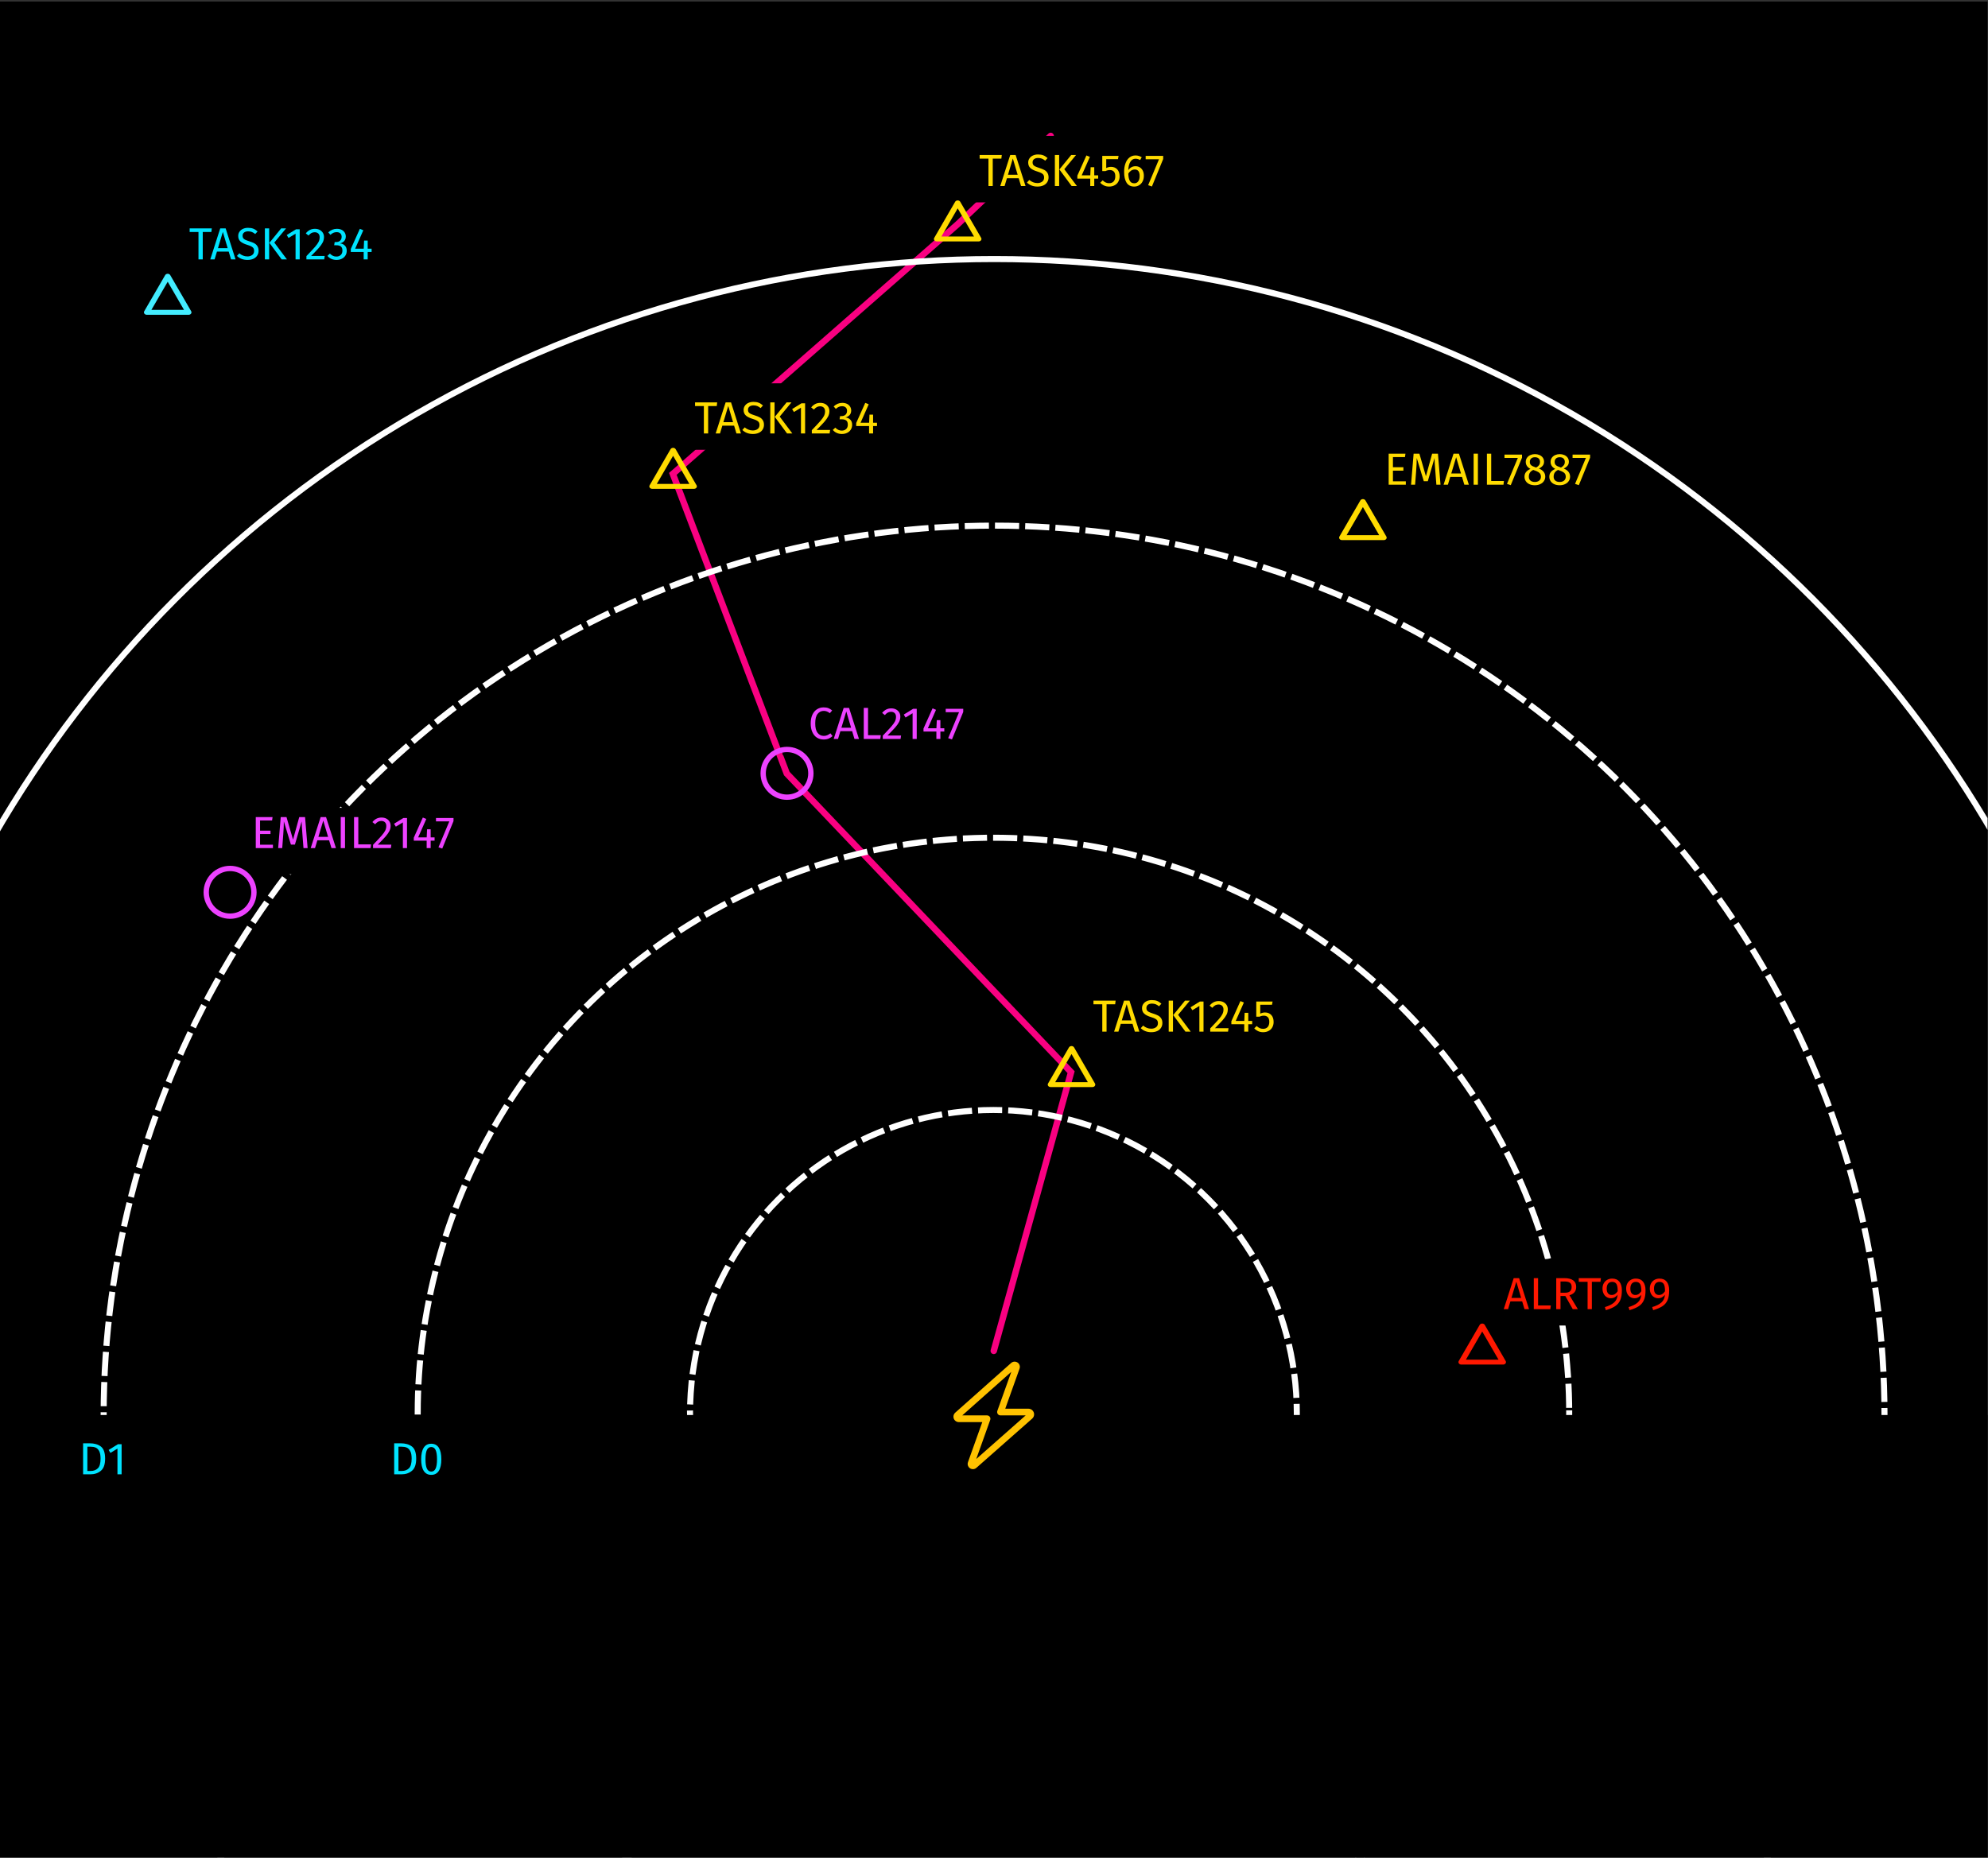 <?xml version="1.0" encoding="UTF-8" standalone="no"?>
<!DOCTYPE svg PUBLIC "-//W3C//DTD SVG 1.1//EN" "http://www.w3.org/Graphics/SVG/1.1/DTD/svg11.dtd">
<svg xmlns:serif="http://www.serif.com/" width="100%" height="100%" viewBox="0 0 1287 1203" version="1.1"
     xmlns="http://www.w3.org/2000/svg" xml:space="preserve"
     style="fill-rule:evenodd;clip-rule:evenodd;stroke-linecap:round;stroke-miterlimit:2;">
    <rect x="0" y="0" width="1287" height="1203" fill="#333333" stroke="none"/>
    <rect id="Artboard1" x="0" y="-0" width="1286.7" height="1202.63" style="fill:none;"/>
    <clipPath id="_clip1">
        <rect id="Artboard11" serif:id="Artboard1" x="0" y="-0" width="1286.7" height="1202.63"/>
    </clipPath>
    <g clip-path="url(#_clip1)">
        <g transform="matrix(0.868,0,0,0.783,0,1)">
            <rect x="0" y="0" width="1482.58" height="1536.77"/>
        </g>
        <g transform="matrix(1,0,0,1,0,72)">
            <path d="M643.35,802.72L693.407,622.248L509.35,428.884L435.589,234.832L619.991,73.179L680.193,16.004"
                  style="fill:none;stroke:rgb(249,0,129);stroke-width:4.17px;"/>
        </g>
        <g transform="matrix(0.819,0,0,0.819,116.729,94.356)">
            <circle cx="643.35" cy="1003.15" r="913.546"
                    style="fill:none;stroke:white;stroke-width:4.78px;stroke-miterlimit:1;"/>
        </g>
        <g transform="matrix(0.631,0,0,0.631,237.593,283.815)">
            <circle cx="643.35" cy="1003.15" r="913.546"
                    style="fill:none;stroke:white;stroke-width:6.2px;stroke-linecap:square;stroke-linejoin:round;stroke-miterlimit:1.5;stroke-dasharray:18.6,12.4,0,0;"/>
        </g>
        <g transform="matrix(0.408,0,0,0.408,380.657,505.889)">
            <circle cx="643.35" cy="1003.15" r="913.546"
                    style="fill:none;stroke:white;stroke-width:9.58px;stroke-linecap:square;stroke-linejoin:round;stroke-miterlimit:1.5;stroke-dasharray:28.73,19.15,0,0;"/>
        </g>
        <g transform="matrix(0.215,0,0,0.215,504.81,699.476)">
            <circle cx="643.35" cy="1003.15" r="913.546"
                    style="fill:none;stroke:white;stroke-width:18.16px;stroke-linecap:square;stroke-linejoin:round;stroke-miterlimit:1.5;stroke-dasharray:54.48,36.32,0,0;"/>
        </g>
        <g transform="matrix(1,0,0,0.483,-2.27374e-13,460.954)">
            <rect x="0" y="942.625" width="1286.7" height="594.149"/>
        </g>
        <g transform="matrix(1,0,0,1,-8.218,54.947)">
            <g transform="matrix(29.167,0,0,29.167,260.481,899.706)">
                <path d="M0.244,-0.689C0.348,-0.689 0.432,-0.665 0.495,-0.617C0.558,-0.568 0.589,-0.479 0.589,-0.348C0.589,-0.221 0.558,-0.131 0.495,-0.079C0.432,-0.026 0.355,-0 0.265,-0L0.1,-0L0.1,-0.689L0.244,-0.689ZM0.195,-0.613L0.195,-0.075L0.272,-0.075C0.336,-0.075 0.388,-0.095 0.428,-0.134C0.468,-0.173 0.488,-0.245 0.488,-0.348C0.488,-0.421 0.478,-0.476 0.457,-0.516C0.436,-0.555 0.41,-0.581 0.378,-0.594C0.346,-0.607 0.308,-0.613 0.265,-0.613L0.195,-0.613Z"
                      style="fill:rgb(0,227,255);fill-rule:nonzero;"/>
            </g>
            <g transform="matrix(29.167,0,0,29.167,279.265,899.706)">
                <path d="M0.279,-0.679C0.353,-0.679 0.409,-0.65 0.447,-0.591C0.484,-0.532 0.503,-0.446 0.503,-0.334C0.503,-0.222 0.484,-0.136 0.447,-0.077C0.409,-0.018 0.353,0.012 0.279,0.012C0.205,0.012 0.149,-0.018 0.112,-0.077C0.074,-0.136 0.055,-0.222 0.055,-0.334C0.055,-0.446 0.074,-0.532 0.112,-0.591C0.149,-0.65 0.205,-0.679 0.279,-0.679ZM0.279,-0.606C0.236,-0.606 0.203,-0.585 0.183,-0.542C0.162,-0.499 0.151,-0.43 0.151,-0.334C0.151,-0.238 0.162,-0.169 0.183,-0.126C0.203,-0.083 0.236,-0.061 0.279,-0.061C0.322,-0.061 0.354,-0.083 0.375,-0.126C0.396,-0.169 0.407,-0.238 0.407,-0.334C0.407,-0.429 0.396,-0.499 0.375,-0.542C0.354,-0.585 0.322,-0.606 0.279,-0.606Z"
                      style="fill:rgb(0,227,255);fill-rule:nonzero;"/>
            </g>
        </g>
        <g transform="matrix(1,0,0,1,-211.606,54.947)">
            <g transform="matrix(29.167,0,0,29.167,262.479,899.706)">
                <path d="M0.244,-0.689C0.348,-0.689 0.432,-0.665 0.495,-0.617C0.558,-0.568 0.589,-0.479 0.589,-0.348C0.589,-0.221 0.558,-0.131 0.495,-0.079C0.432,-0.026 0.355,-0 0.265,-0L0.1,-0L0.1,-0.689L0.244,-0.689ZM0.195,-0.613L0.195,-0.075L0.272,-0.075C0.336,-0.075 0.388,-0.095 0.428,-0.134C0.468,-0.173 0.488,-0.245 0.488,-0.348C0.488,-0.421 0.478,-0.476 0.457,-0.516C0.436,-0.555 0.41,-0.581 0.378,-0.594C0.346,-0.607 0.308,-0.613 0.265,-0.613L0.195,-0.613Z"
                      style="fill:rgb(0,227,255);fill-rule:nonzero;"/>
            </g>
            <g transform="matrix(29.167,0,0,29.167,280.913,899.706)">
                <path d="M0.323,-0.669L0.323,-0L0.231,-0L0.231,-0.571L0.075,-0.476L0.035,-0.541L0.242,-0.669L0.323,-0.669Z"
                      style="fill:rgb(0,227,255);fill-rule:nonzero;"/>
            </g>
        </g>
        <g transform="matrix(1,0,0,1,34.851,109.062)">
            <g transform="matrix(0.718,0,0,1,92.334,-33.195)">
                <rect x="425.749" y="172.339" width="241.499" height="43.039"/>
            </g>
            <g transform="matrix(1,0,0,1,227.399,-176.277)">
                <g transform="matrix(29.167,0,0,29.167,187.27,347.879)">
                    <path d="M0.507,-0.689L0.497,-0.608L0.306,-0.608L0.306,-0L0.211,-0L0.211,-0.608L0.015,-0.608L0.015,-0.689L0.507,-0.689Z"
                          style="fill:rgb(255,219,0);fill-rule:nonzero;"/>
                </g>
                <g transform="matrix(29.167,0,0,29.167,200.891,347.879)">
                    <path d="M0.467,-0L0.415,-0.173L0.154,-0.173L0.102,-0L0.006,-0L0.227,-0.689L0.347,-0.689L0.567,-0L0.467,-0ZM0.177,-0.25L0.392,-0.25L0.285,-0.61L0.177,-0.25Z"
                          style="fill:rgb(255,219,0);fill-rule:nonzero;"/>
                </g>
                <g transform="matrix(29.167,0,0,29.167,217.604,347.879)">
                    <path d="M0.27,-0.701C0.316,-0.701 0.355,-0.695 0.388,-0.682C0.421,-0.669 0.452,-0.648 0.483,-0.621L0.431,-0.563C0.405,-0.584 0.38,-0.599 0.355,-0.609C0.33,-0.618 0.303,-0.623 0.274,-0.623C0.238,-0.623 0.208,-0.615 0.185,-0.598C0.162,-0.581 0.15,-0.557 0.15,-0.525C0.15,-0.505 0.154,-0.488 0.162,-0.474C0.17,-0.461 0.185,-0.448 0.206,-0.437C0.228,-0.426 0.26,-0.414 0.301,-0.401C0.344,-0.388 0.38,-0.373 0.409,-0.358C0.438,-0.343 0.461,-0.322 0.478,-0.295C0.496,-0.268 0.505,-0.233 0.505,-0.192C0.505,-0.152 0.495,-0.117 0.475,-0.086C0.456,-0.055 0.428,-0.031 0.391,-0.014C0.354,0.003 0.31,0.012 0.259,0.012C0.164,0.012 0.086,-0.018 0.025,-0.077L0.077,-0.135C0.105,-0.112 0.133,-0.095 0.162,-0.084C0.191,-0.072 0.223,-0.066 0.258,-0.066C0.301,-0.066 0.336,-0.077 0.364,-0.098C0.392,-0.118 0.406,-0.149 0.406,-0.189C0.406,-0.212 0.402,-0.231 0.393,-0.246C0.384,-0.261 0.37,-0.274 0.348,-0.286C0.328,-0.298 0.297,-0.31 0.257,-0.322C0.186,-0.343 0.135,-0.369 0.102,-0.399C0.069,-0.429 0.053,-0.47 0.053,-0.521C0.053,-0.556 0.062,-0.587 0.081,-0.614C0.099,-0.641 0.125,-0.663 0.158,-0.678C0.191,-0.693 0.228,-0.701 0.27,-0.701Z"
                          style="fill:rgb(255,219,0);fill-rule:nonzero;"/>
                </g>
                <g transform="matrix(29.167,0,0,29.167,233.5,347.879)">
                    <path d="M0.195,-0.689L0.195,-0L0.1,-0L0.1,-0.689L0.195,-0.689ZM0.57,-0.689L0.309,-0.374L0.589,-0L0.472,-0L0.2,-0.368L0.462,-0.689L0.57,-0.689Z"
                          style="fill:rgb(255,219,0);fill-rule:nonzero;"/>
                </g>
                <g transform="matrix(29.167,0,0,29.167,249.541,347.879)">
                    <path d="M0.323,-0.669L0.323,-0L0.231,-0L0.231,-0.571L0.075,-0.476L0.035,-0.541L0.242,-0.669L0.323,-0.669Z"
                          style="fill:rgb(255,219,0);fill-rule:nonzero;"/>
                </g>
                <g transform="matrix(29.167,0,0,29.167,262.17,347.879)">
                    <path d="M0.228,-0.679C0.268,-0.679 0.303,-0.671 0.334,-0.655C0.364,-0.639 0.387,-0.617 0.404,-0.59C0.421,-0.562 0.429,-0.531 0.429,-0.496C0.429,-0.455 0.42,-0.416 0.402,-0.379C0.383,-0.342 0.355,-0.301 0.317,-0.258C0.279,-0.215 0.221,-0.154 0.144,-0.077L0.445,-0.077L0.434,-0L0.039,-0L0.039,-0.073C0.128,-0.166 0.192,-0.234 0.229,-0.277C0.266,-0.32 0.293,-0.357 0.309,-0.389C0.325,-0.421 0.333,-0.455 0.333,-0.492C0.333,-0.527 0.323,-0.554 0.303,-0.574C0.283,-0.593 0.256,-0.603 0.223,-0.603C0.196,-0.603 0.172,-0.597 0.151,-0.586C0.13,-0.575 0.108,-0.556 0.085,-0.53L0.025,-0.578C0.052,-0.612 0.083,-0.637 0.116,-0.654C0.149,-0.671 0.187,-0.679 0.228,-0.679Z"
                          style="fill:rgb(255,219,0);fill-rule:nonzero;"/>
                </g>
                <g transform="matrix(29.167,0,0,29.167,276.462,347.879)">
                    <path d="M0.225,-0.679C0.266,-0.679 0.302,-0.671 0.332,-0.656C0.361,-0.641 0.384,-0.62 0.4,-0.594C0.415,-0.568 0.423,-0.54 0.423,-0.509C0.423,-0.468 0.411,-0.435 0.388,-0.408C0.364,-0.382 0.332,-0.364 0.293,-0.355C0.338,-0.351 0.374,-0.335 0.402,-0.307C0.43,-0.279 0.444,-0.241 0.444,-0.193C0.444,-0.154 0.435,-0.119 0.416,-0.088C0.397,-0.057 0.371,-0.032 0.336,-0.015C0.301,0.003 0.261,0.012 0.216,0.012C0.175,0.012 0.138,0.004 0.104,-0.011C0.07,-0.025 0.04,-0.048 0.015,-0.078L0.07,-0.129C0.092,-0.106 0.115,-0.09 0.138,-0.079C0.161,-0.068 0.186,-0.063 0.213,-0.063C0.255,-0.063 0.288,-0.075 0.312,-0.099C0.336,-0.122 0.348,-0.154 0.348,-0.194C0.348,-0.238 0.337,-0.269 0.314,-0.287C0.291,-0.305 0.258,-0.314 0.215,-0.314L0.165,-0.314L0.176,-0.385L0.21,-0.385C0.245,-0.385 0.274,-0.395 0.297,-0.416C0.32,-0.437 0.331,-0.466 0.331,-0.503C0.331,-0.534 0.321,-0.559 0.301,-0.578C0.281,-0.596 0.254,-0.605 0.22,-0.605C0.194,-0.605 0.17,-0.6 0.149,-0.591C0.127,-0.582 0.105,-0.566 0.082,-0.545L0.034,-0.6C0.091,-0.653 0.154,-0.679 0.225,-0.679Z"
                          style="fill:rgb(255,219,0);fill-rule:nonzero;"/>
                </g>
                <g transform="matrix(29.167,0,0,29.167,290.87,347.879)">
                    <path d="M0.502,-0.238L0.502,-0.165L0.415,-0.165L0.415,-0L0.326,-0L0.326,-0.165L0.04,-0.165L0.04,-0.231L0.241,-0.679L0.318,-0.647L0.137,-0.238L0.327,-0.238L0.335,-0.418L0.415,-0.418L0.415,-0.238L0.502,-0.238Z"
                          style="fill:rgb(255,219,0);fill-rule:nonzero;"/>
                </g>
            </g>
            <g transform="matrix(0.547,0,0,0.472,231.283,-329.83)">
                <path d="M310.093,1085.47L334.845,1134.97L285.342,1134.97L310.093,1085.47Z"
                      style="fill:none;stroke:rgb(255,219,0);stroke-width:6.75px;stroke-linecap:square;stroke-linejoin:round;stroke-miterlimit:1.5;"/>
            </g>
        </g>
        <g transform="matrix(1,0,0,1,108.551,306.886)">
            <g transform="matrix(0.871,0,0,1,27.382,-33.195)">
                <rect x="425.749" y="172.339" width="241.499" height="43.039"/>
            </g>
            <g transform="matrix(1,0,0,1,227.399,-176.277)">
                <g transform="matrix(29.167,0,0,29.167,187.27,347.879)">
                    <path d="M0.341,-0.701C0.382,-0.701 0.417,-0.696 0.446,-0.685C0.474,-0.674 0.503,-0.657 0.532,-0.633L0.48,-0.572C0.438,-0.606 0.394,-0.623 0.347,-0.623C0.29,-0.623 0.244,-0.601 0.209,-0.557C0.173,-0.513 0.156,-0.442 0.156,-0.345C0.156,-0.25 0.173,-0.181 0.208,-0.136C0.243,-0.091 0.289,-0.068 0.346,-0.068C0.375,-0.068 0.401,-0.073 0.423,-0.083C0.445,-0.093 0.468,-0.107 0.493,-0.125L0.54,-0.065C0.519,-0.043 0.491,-0.025 0.458,-0.01C0.425,0.005 0.386,0.012 0.343,0.012C0.287,0.012 0.237,-0.002 0.194,-0.029C0.15,-0.057 0.116,-0.098 0.092,-0.152C0.067,-0.205 0.055,-0.27 0.055,-0.345C0.055,-0.42 0.068,-0.485 0.093,-0.539C0.118,-0.592 0.153,-0.633 0.196,-0.66C0.239,-0.687 0.288,-0.701 0.341,-0.701Z"
                          style="fill:rgb(237,66,255);fill-rule:nonzero;"/>
                </g>
                <g transform="matrix(29.167,0,0,29.167,203.604,347.879)">
                    <path d="M0.467,-0L0.415,-0.173L0.154,-0.173L0.102,-0L0.006,-0L0.227,-0.689L0.347,-0.689L0.567,-0L0.467,-0ZM0.177,-0.25L0.392,-0.25L0.285,-0.61L0.177,-0.25Z"
                          style="fill:rgb(237,66,255);fill-rule:nonzero;"/>
                </g>
                <g transform="matrix(29.167,0,0,29.167,220.316,347.879)">
                    <path d="M0.195,-0.689L0.195,-0.083L0.478,-0.083L0.467,-0L0.1,-0L0.1,-0.689L0.195,-0.689Z"
                          style="fill:rgb(237,66,255);fill-rule:nonzero;"/>
                </g>
                <g transform="matrix(29.167,0,0,29.167,234.404,347.879)">
                    <path d="M0.228,-0.679C0.268,-0.679 0.303,-0.671 0.334,-0.655C0.364,-0.639 0.387,-0.617 0.404,-0.59C0.421,-0.562 0.429,-0.531 0.429,-0.496C0.429,-0.455 0.42,-0.416 0.402,-0.379C0.383,-0.342 0.355,-0.301 0.317,-0.258C0.279,-0.215 0.221,-0.154 0.144,-0.077L0.445,-0.077L0.434,-0L0.039,-0L0.039,-0.073C0.128,-0.166 0.192,-0.234 0.229,-0.277C0.266,-0.32 0.293,-0.357 0.309,-0.389C0.325,-0.421 0.333,-0.455 0.333,-0.492C0.333,-0.527 0.323,-0.554 0.303,-0.574C0.283,-0.593 0.256,-0.603 0.223,-0.603C0.196,-0.603 0.172,-0.597 0.151,-0.586C0.13,-0.575 0.108,-0.556 0.085,-0.53L0.025,-0.578C0.052,-0.612 0.083,-0.637 0.116,-0.654C0.149,-0.671 0.187,-0.679 0.228,-0.679Z"
                          style="fill:rgb(237,66,255);fill-rule:nonzero;"/>
                </g>
                <g transform="matrix(29.167,0,0,29.167,248.112,347.879)">
                    <path d="M0.323,-0.669L0.323,-0L0.231,-0L0.231,-0.571L0.075,-0.476L0.035,-0.541L0.242,-0.669L0.323,-0.669Z"
                          style="fill:rgb(237,66,255);fill-rule:nonzero;"/>
                </g>
                <g transform="matrix(29.167,0,0,29.167,260.741,347.879)">
                    <path d="M0.502,-0.238L0.502,-0.165L0.415,-0.165L0.415,-0L0.326,-0L0.326,-0.165L0.04,-0.165L0.04,-0.231L0.241,-0.679L0.318,-0.647L0.137,-0.238L0.327,-0.238L0.335,-0.418L0.415,-0.418L0.415,-0.238L0.502,-0.238Z"
                          style="fill:rgb(237,66,255);fill-rule:nonzero;"/>
                </g>
                <g transform="matrix(29.167,0,0,29.167,275.558,347.879)">
                    <path d="M0.414,-0.669L0.414,-0.6L0.164,0.01L0.08,-0.018L0.321,-0.594L0.025,-0.594L0.025,-0.669L0.414,-0.669Z"
                          style="fill:rgb(237,66,255);fill-rule:nonzero;"/>
                </g>
            </g>
            <g transform="matrix(1,0,0,1,-108.551,-234.886)">
                <circle cx="509.508" cy="428.745" r="15.444"
                        style="fill:none;stroke:rgb(237,66,255);stroke-width:3.45px;stroke-linecap:square;stroke-linejoin:round;stroke-miterlimit:1.5;"/>
            </g>
        </g>
        <g transform="matrix(1,0,0,1,-252.002,383.927)">
            <g transform="matrix(0.871,0,0,1,27.382,-33.195)">
                <rect x="425.749" y="172.339" width="241.499" height="43.039"/>
            </g>
            <g transform="matrix(1,0,0,1,227.399,-182.637)">
                <g transform="matrix(29.167,0,0,29.167,187.27,347.879)">
                    <path d="M0.473,-0.689L0.462,-0.613L0.195,-0.613L0.195,-0.388L0.427,-0.388L0.427,-0.312L0.195,-0.312L0.195,-0.076L0.481,-0.076L0.481,-0L0.1,-0L0.1,-0.689L0.473,-0.689Z"
                          style="fill:rgb(237,66,255);fill-rule:nonzero;"/>
                </g>
                <g transform="matrix(29.167,0,0,29.167,202.875,347.879)">
                    <path d="M0.716,-0L0.624,-0L0.6,-0.311C0.59,-0.433 0.584,-0.527 0.583,-0.592L0.434,-0.078L0.345,-0.078L0.188,-0.593C0.188,-0.51 0.184,-0.413 0.175,-0.304L0.152,-0L0.062,-0L0.119,-0.689L0.247,-0.689L0.392,-0.188L0.53,-0.689L0.659,-0.689L0.716,-0Z"
                          style="fill:rgb(237,66,255);fill-rule:nonzero;"/>
                </g>
                <g transform="matrix(29.167,0,0,29.167,225.566,347.879)">
                    <path d="M0.467,-0L0.415,-0.173L0.154,-0.173L0.102,-0L0.006,-0L0.227,-0.689L0.347,-0.689L0.567,-0L0.467,-0ZM0.177,-0.25L0.392,-0.25L0.285,-0.61L0.177,-0.25Z"
                          style="fill:rgb(237,66,255);fill-rule:nonzero;"/>
                </g>
                <g transform="matrix(29.167,0,0,29.167,242.279,347.879)">
                    <rect x="0.1" y="-0.689" width="0.095" height="0.689"
                          style="fill:rgb(237,66,255);fill-rule:nonzero;"/>
                </g>
                <g transform="matrix(29.167,0,0,29.167,250.883,347.879)">
                    <path d="M0.195,-0.689L0.195,-0.083L0.478,-0.083L0.467,-0L0.1,-0L0.1,-0.689L0.195,-0.689Z"
                          style="fill:rgb(237,66,255);fill-rule:nonzero;"/>
                </g>
                <g transform="matrix(29.167,0,0,29.167,264.97,347.879)">
                    <path d="M0.228,-0.679C0.268,-0.679 0.303,-0.671 0.334,-0.655C0.364,-0.639 0.387,-0.617 0.404,-0.59C0.421,-0.562 0.429,-0.531 0.429,-0.496C0.429,-0.455 0.42,-0.416 0.402,-0.379C0.383,-0.342 0.355,-0.301 0.317,-0.258C0.279,-0.215 0.221,-0.154 0.144,-0.077L0.445,-0.077L0.434,-0L0.039,-0L0.039,-0.073C0.128,-0.166 0.192,-0.234 0.229,-0.277C0.266,-0.32 0.293,-0.357 0.309,-0.389C0.325,-0.421 0.333,-0.455 0.333,-0.492C0.333,-0.527 0.323,-0.554 0.303,-0.574C0.283,-0.593 0.256,-0.603 0.223,-0.603C0.196,-0.603 0.172,-0.597 0.151,-0.586C0.13,-0.575 0.108,-0.556 0.085,-0.53L0.025,-0.578C0.052,-0.612 0.083,-0.637 0.116,-0.654C0.149,-0.671 0.187,-0.679 0.228,-0.679Z"
                          style="fill:rgb(237,66,255);fill-rule:nonzero;"/>
                </g>
                <g transform="matrix(29.167,0,0,29.167,278.679,347.879)">
                    <path d="M0.323,-0.669L0.323,-0L0.231,-0L0.231,-0.571L0.075,-0.476L0.035,-0.541L0.242,-0.669L0.323,-0.669Z"
                          style="fill:rgb(237,66,255);fill-rule:nonzero;"/>
                </g>
                <g transform="matrix(29.167,0,0,29.167,291.308,347.879)">
                    <path d="M0.502,-0.238L0.502,-0.165L0.415,-0.165L0.415,-0L0.326,-0L0.326,-0.165L0.04,-0.165L0.04,-0.231L0.241,-0.679L0.318,-0.647L0.137,-0.238L0.327,-0.238L0.335,-0.418L0.415,-0.418L0.415,-0.238L0.502,-0.238Z"
                          style="fill:rgb(237,66,255);fill-rule:nonzero;"/>
                </g>
                <g transform="matrix(29.167,0,0,29.167,306.125,347.879)">
                    <path d="M0.414,-0.669L0.414,-0.6L0.164,0.01L0.08,-0.018L0.321,-0.594L0.025,-0.594L0.025,-0.669L0.414,-0.669Z"
                          style="fill:rgb(237,66,255);fill-rule:nonzero;"/>
                </g>
            </g>
            <g transform="matrix(1,0,0,1,-108.551,-234.886)">
                <circle cx="509.508" cy="428.745" r="15.444"
                        style="fill:none;stroke:rgb(237,66,255);stroke-width:3.45px;stroke-linecap:square;stroke-linejoin:round;stroke-miterlimit:1.5;"/>
            </g>
        </g>
        <g transform="matrix(1,0,0,1,292.779,496.417)">
            <g transform="matrix(0.737,0,0,1,84.594,-33.195)">
                <rect x="425.749" y="172.339" width="241.499" height="43.039"/>
            </g>
            <g transform="matrix(1,0,0,1,227.399,-176.277)">
                <g transform="matrix(29.167,0,0,29.167,187.27,347.879)">
                    <path d="M0.507,-0.689L0.497,-0.608L0.306,-0.608L0.306,-0L0.211,-0L0.211,-0.608L0.015,-0.608L0.015,-0.689L0.507,-0.689Z"
                          style="fill:rgb(255,219,0);fill-rule:nonzero;"/>
                </g>
                <g transform="matrix(29.167,0,0,29.167,200.891,347.879)">
                    <path d="M0.467,-0L0.415,-0.173L0.154,-0.173L0.102,-0L0.006,-0L0.227,-0.689L0.347,-0.689L0.567,-0L0.467,-0ZM0.177,-0.25L0.392,-0.25L0.285,-0.61L0.177,-0.25Z"
                          style="fill:rgb(255,219,0);fill-rule:nonzero;"/>
                </g>
                <g transform="matrix(29.167,0,0,29.167,217.604,347.879)">
                    <path d="M0.27,-0.701C0.316,-0.701 0.355,-0.695 0.388,-0.682C0.421,-0.669 0.452,-0.648 0.483,-0.621L0.431,-0.563C0.405,-0.584 0.38,-0.599 0.355,-0.609C0.33,-0.618 0.303,-0.623 0.274,-0.623C0.238,-0.623 0.208,-0.615 0.185,-0.598C0.162,-0.581 0.15,-0.557 0.15,-0.525C0.15,-0.505 0.154,-0.488 0.162,-0.474C0.17,-0.461 0.185,-0.448 0.206,-0.437C0.228,-0.426 0.26,-0.414 0.301,-0.401C0.344,-0.388 0.38,-0.373 0.409,-0.358C0.438,-0.343 0.461,-0.322 0.478,-0.295C0.496,-0.268 0.505,-0.233 0.505,-0.192C0.505,-0.152 0.495,-0.117 0.475,-0.086C0.456,-0.055 0.428,-0.031 0.391,-0.014C0.354,0.003 0.31,0.012 0.259,0.012C0.164,0.012 0.086,-0.018 0.025,-0.077L0.077,-0.135C0.105,-0.112 0.133,-0.095 0.162,-0.084C0.191,-0.072 0.223,-0.066 0.258,-0.066C0.301,-0.066 0.336,-0.077 0.364,-0.098C0.392,-0.118 0.406,-0.149 0.406,-0.189C0.406,-0.212 0.402,-0.231 0.393,-0.246C0.384,-0.261 0.37,-0.274 0.348,-0.286C0.328,-0.298 0.297,-0.31 0.257,-0.322C0.186,-0.343 0.135,-0.369 0.102,-0.399C0.069,-0.429 0.053,-0.47 0.053,-0.521C0.053,-0.556 0.062,-0.587 0.081,-0.614C0.099,-0.641 0.125,-0.663 0.158,-0.678C0.191,-0.693 0.228,-0.701 0.27,-0.701Z"
                          style="fill:rgb(255,219,0);fill-rule:nonzero;"/>
                </g>
                <g transform="matrix(29.167,0,0,29.167,233.5,347.879)">
                    <path d="M0.195,-0.689L0.195,-0L0.1,-0L0.1,-0.689L0.195,-0.689ZM0.57,-0.689L0.309,-0.374L0.589,-0L0.472,-0L0.2,-0.368L0.462,-0.689L0.57,-0.689Z"
                          style="fill:rgb(255,219,0);fill-rule:nonzero;"/>
                </g>
                <g transform="matrix(29.167,0,0,29.167,249.541,347.879)">
                    <path d="M0.323,-0.669L0.323,-0L0.231,-0L0.231,-0.571L0.075,-0.476L0.035,-0.541L0.242,-0.669L0.323,-0.669Z"
                          style="fill:rgb(255,219,0);fill-rule:nonzero;"/>
                </g>
                <g transform="matrix(29.167,0,0,29.167,262.17,347.879)">
                    <path d="M0.228,-0.679C0.268,-0.679 0.303,-0.671 0.334,-0.655C0.364,-0.639 0.387,-0.617 0.404,-0.59C0.421,-0.562 0.429,-0.531 0.429,-0.496C0.429,-0.455 0.42,-0.416 0.402,-0.379C0.383,-0.342 0.355,-0.301 0.317,-0.258C0.279,-0.215 0.221,-0.154 0.144,-0.077L0.445,-0.077L0.434,-0L0.039,-0L0.039,-0.073C0.128,-0.166 0.192,-0.234 0.229,-0.277C0.266,-0.32 0.293,-0.357 0.309,-0.389C0.325,-0.421 0.333,-0.455 0.333,-0.492C0.333,-0.527 0.323,-0.554 0.303,-0.574C0.283,-0.593 0.256,-0.603 0.223,-0.603C0.196,-0.603 0.172,-0.597 0.151,-0.586C0.13,-0.575 0.108,-0.556 0.085,-0.53L0.025,-0.578C0.052,-0.612 0.083,-0.637 0.116,-0.654C0.149,-0.671 0.187,-0.679 0.228,-0.679Z"
                          style="fill:rgb(255,219,0);fill-rule:nonzero;"/>
                </g>
                <g transform="matrix(29.167,0,0,29.167,275.82,347.879)">
                    <path d="M0.502,-0.238L0.502,-0.165L0.415,-0.165L0.415,-0L0.326,-0L0.326,-0.165L0.04,-0.165L0.04,-0.231L0.241,-0.679L0.318,-0.647L0.137,-0.238L0.327,-0.238L0.335,-0.418L0.415,-0.418L0.415,-0.238L0.502,-0.238Z"
                          style="fill:rgb(255,219,0);fill-rule:nonzero;"/>
                </g>
                <g transform="matrix(29.167,0,0,29.167,291.045,347.879)">
                    <path d="M0.42,-0.597L0.159,-0.597L0.159,-0.4C0.193,-0.417 0.229,-0.426 0.266,-0.426C0.323,-0.426 0.369,-0.407 0.404,-0.37C0.439,-0.332 0.456,-0.28 0.456,-0.214C0.456,-0.17 0.446,-0.131 0.427,-0.097C0.408,-0.062 0.381,-0.035 0.345,-0.017C0.311,0.002 0.27,0.012 0.224,0.012C0.183,0.012 0.147,0.005 0.115,-0.01C0.083,-0.024 0.053,-0.045 0.026,-0.073L0.08,-0.126C0.101,-0.105 0.123,-0.089 0.146,-0.079C0.169,-0.068 0.194,-0.063 0.223,-0.063C0.266,-0.063 0.299,-0.076 0.324,-0.103C0.348,-0.13 0.36,-0.167 0.36,-0.216C0.36,-0.265 0.349,-0.3 0.327,-0.322C0.305,-0.344 0.275,-0.355 0.238,-0.355C0.221,-0.355 0.205,-0.353 0.19,-0.349C0.175,-0.346 0.16,-0.34 0.143,-0.332L0.071,-0.332L0.071,-0.669L0.433,-0.669L0.42,-0.597Z"
                          style="fill:rgb(255,219,0);fill-rule:nonzero;"/>
                </g>
            </g>
            <g transform="matrix(0.547,0,0,0.472,231.283,-329.83)">
                <path d="M310.093,1085.47L334.845,1134.97L285.342,1134.97L310.093,1085.47Z"
                      style="fill:none;stroke:rgb(255,219,0);stroke-width:6.75px;stroke-linecap:square;stroke-linejoin:round;stroke-miterlimit:1.5;"/>
            </g>
        </g>
        <g transform="matrix(1,0,0,1,481.411,142.257)">
            <g transform="matrix(1,0,0,1,227.399,-176.277)">
                <g transform="matrix(29.167,0,0,29.167,187.27,347.879)">
                    <path d="M0.473,-0.689L0.462,-0.613L0.195,-0.613L0.195,-0.388L0.427,-0.388L0.427,-0.312L0.195,-0.312L0.195,-0.076L0.481,-0.076L0.481,-0L0.1,-0L0.1,-0.689L0.473,-0.689Z"
                          style="fill:rgb(255,219,0);fill-rule:nonzero;"/>
                </g>
                <g transform="matrix(29.167,0,0,29.167,202.875,347.879)">
                    <path d="M0.716,-0L0.624,-0L0.6,-0.311C0.59,-0.433 0.584,-0.527 0.583,-0.592L0.434,-0.078L0.345,-0.078L0.188,-0.593C0.188,-0.51 0.184,-0.413 0.175,-0.304L0.152,-0L0.062,-0L0.119,-0.689L0.247,-0.689L0.392,-0.188L0.53,-0.689L0.659,-0.689L0.716,-0Z"
                          style="fill:rgb(255,219,0);fill-rule:nonzero;"/>
                </g>
                <g transform="matrix(29.167,0,0,29.167,225.566,347.879)">
                    <path d="M0.467,-0L0.415,-0.173L0.154,-0.173L0.102,-0L0.006,-0L0.227,-0.689L0.347,-0.689L0.567,-0L0.467,-0ZM0.177,-0.25L0.392,-0.25L0.285,-0.61L0.177,-0.25Z"
                          style="fill:rgb(255,219,0);fill-rule:nonzero;"/>
                </g>
                <g transform="matrix(29.167,0,0,29.167,242.279,347.879)">
                    <rect x="0.1" y="-0.689" width="0.095" height="0.689"
                          style="fill:rgb(255,219,0);fill-rule:nonzero;"/>
                </g>
                <g transform="matrix(29.167,0,0,29.167,250.883,347.879)">
                    <path d="M0.195,-0.689L0.195,-0.083L0.478,-0.083L0.467,-0L0.1,-0L0.1,-0.689L0.195,-0.689Z"
                          style="fill:rgb(255,219,0);fill-rule:nonzero;"/>
                </g>
                <g transform="matrix(29.167,0,0,29.167,264.445,347.879)">
                    <path d="M0.414,-0.669L0.414,-0.6L0.164,0.01L0.08,-0.018L0.321,-0.594L0.025,-0.594L0.025,-0.669L0.414,-0.669Z"
                          style="fill:rgb(255,219,0);fill-rule:nonzero;"/>
                </g>
                <g transform="matrix(29.167,0,0,29.167,276.812,347.879)">
                    <path d="M0.365,-0.359C0.459,-0.321 0.506,-0.261 0.506,-0.179C0.506,-0.142 0.496,-0.11 0.476,-0.081C0.457,-0.051 0.429,-0.029 0.394,-0.013C0.359,0.004 0.319,0.012 0.274,0.012C0.229,0.012 0.189,0.004 0.154,-0.012C0.119,-0.028 0.093,-0.05 0.074,-0.079C0.055,-0.108 0.045,-0.14 0.045,-0.177C0.045,-0.218 0.056,-0.253 0.079,-0.281C0.101,-0.309 0.134,-0.332 0.177,-0.351C0.142,-0.369 0.116,-0.391 0.099,-0.417C0.082,-0.442 0.073,-0.472 0.073,-0.507C0.073,-0.543 0.083,-0.574 0.102,-0.6C0.121,-0.626 0.146,-0.646 0.177,-0.659C0.207,-0.672 0.241,-0.679 0.276,-0.679C0.311,-0.679 0.344,-0.673 0.375,-0.66C0.406,-0.647 0.431,-0.628 0.45,-0.603C0.469,-0.577 0.479,-0.546 0.479,-0.51C0.479,-0.477 0.47,-0.448 0.451,-0.424C0.432,-0.4 0.404,-0.378 0.365,-0.359ZM0.276,-0.61C0.241,-0.61 0.214,-0.601 0.194,-0.583C0.173,-0.565 0.163,-0.539 0.163,-0.506C0.163,-0.474 0.173,-0.45 0.193,-0.433C0.212,-0.416 0.244,-0.401 0.287,-0.387L0.304,-0.381C0.334,-0.398 0.356,-0.417 0.369,-0.436C0.382,-0.455 0.389,-0.479 0.389,-0.507C0.389,-0.538 0.379,-0.563 0.36,-0.582C0.34,-0.601 0.312,-0.61 0.276,-0.61ZM0.275,-0.061C0.316,-0.061 0.349,-0.072 0.374,-0.093C0.398,-0.114 0.41,-0.143 0.41,-0.178C0.41,-0.202 0.405,-0.222 0.396,-0.238C0.387,-0.255 0.372,-0.269 0.351,-0.281C0.33,-0.294 0.301,-0.306 0.264,-0.319L0.239,-0.328C0.206,-0.312 0.181,-0.292 0.165,-0.268C0.149,-0.243 0.141,-0.213 0.141,-0.177C0.141,-0.14 0.153,-0.112 0.177,-0.092C0.201,-0.071 0.234,-0.061 0.275,-0.061Z"
                          style="fill:rgb(255,219,0);fill-rule:nonzero;"/>
                </g>
                <g transform="matrix(29.167,0,0,29.167,292.883,347.879)">
                    <path d="M0.365,-0.359C0.459,-0.321 0.506,-0.261 0.506,-0.179C0.506,-0.142 0.496,-0.11 0.476,-0.081C0.457,-0.051 0.429,-0.029 0.394,-0.013C0.359,0.004 0.319,0.012 0.274,0.012C0.229,0.012 0.189,0.004 0.154,-0.012C0.119,-0.028 0.093,-0.05 0.074,-0.079C0.055,-0.108 0.045,-0.14 0.045,-0.177C0.045,-0.218 0.056,-0.253 0.079,-0.281C0.101,-0.309 0.134,-0.332 0.177,-0.351C0.142,-0.369 0.116,-0.391 0.099,-0.417C0.082,-0.442 0.073,-0.472 0.073,-0.507C0.073,-0.543 0.083,-0.574 0.102,-0.6C0.121,-0.626 0.146,-0.646 0.177,-0.659C0.207,-0.672 0.241,-0.679 0.276,-0.679C0.311,-0.679 0.344,-0.673 0.375,-0.66C0.406,-0.647 0.431,-0.628 0.45,-0.603C0.469,-0.577 0.479,-0.546 0.479,-0.51C0.479,-0.477 0.47,-0.448 0.451,-0.424C0.432,-0.4 0.404,-0.378 0.365,-0.359ZM0.276,-0.61C0.241,-0.61 0.214,-0.601 0.194,-0.583C0.173,-0.565 0.163,-0.539 0.163,-0.506C0.163,-0.474 0.173,-0.45 0.193,-0.433C0.212,-0.416 0.244,-0.401 0.287,-0.387L0.304,-0.381C0.334,-0.398 0.356,-0.417 0.369,-0.436C0.382,-0.455 0.389,-0.479 0.389,-0.507C0.389,-0.538 0.379,-0.563 0.36,-0.582C0.34,-0.601 0.312,-0.61 0.276,-0.61ZM0.275,-0.061C0.316,-0.061 0.349,-0.072 0.374,-0.093C0.398,-0.114 0.41,-0.143 0.41,-0.178C0.41,-0.202 0.405,-0.222 0.396,-0.238C0.387,-0.255 0.372,-0.269 0.351,-0.281C0.33,-0.294 0.301,-0.306 0.264,-0.319L0.239,-0.328C0.206,-0.312 0.181,-0.292 0.165,-0.268C0.149,-0.243 0.141,-0.213 0.141,-0.177C0.141,-0.14 0.153,-0.112 0.177,-0.092C0.201,-0.071 0.234,-0.061 0.275,-0.061Z"
                          style="fill:rgb(255,219,0);fill-rule:nonzero;"/>
                </g>
                <g transform="matrix(29.167,0,0,29.167,308.516,347.879)">
                    <path d="M0.414,-0.669L0.414,-0.6L0.164,0.01L0.08,-0.018L0.321,-0.594L0.025,-0.594L0.025,-0.669L0.414,-0.669Z"
                          style="fill:rgb(255,219,0);fill-rule:nonzero;"/>
                </g>
            </g>
            <g transform="matrix(0.547,0,0,0.472,231.283,-329.83)">
                <path d="M310.093,1085.47L334.845,1134.97L285.342,1134.97L310.093,1085.47Z"
                      style="fill:none;stroke:rgb(255,219,0);stroke-width:6.75px;stroke-linecap:square;stroke-linejoin:round;stroke-miterlimit:1.5;"/>
            </g>
        </g>
        <g transform="matrix(1,0,0,1,558.658,676.111)">
            <g transform="matrix(0.871,0,0,1,27.382,-33.195)">
                <rect x="425.749" y="172.339" width="241.499" height="43.039"/>
            </g>
            <g transform="matrix(1,0,0,1,227.399,-176.277)">
                <g transform="matrix(29.167,0,0,29.167,187.27,347.879)">
                    <path d="M0.467,-0L0.415,-0.173L0.154,-0.173L0.102,-0L0.006,-0L0.227,-0.689L0.347,-0.689L0.567,-0L0.467,-0ZM0.177,-0.25L0.392,-0.25L0.285,-0.61L0.177,-0.25Z"
                          style="fill:rgb(255,24,0);fill-rule:nonzero;"/>
                </g>
                <g transform="matrix(29.167,0,0,29.167,203.983,347.879)">
                    <path d="M0.195,-0.689L0.195,-0.083L0.478,-0.083L0.467,-0L0.1,-0L0.1,-0.689L0.195,-0.689Z"
                          style="fill:rgb(255,24,0);fill-rule:nonzero;"/>
                </g>
                <g transform="matrix(29.167,0,0,29.167,218.508,347.879)">
                    <path d="M0.302,-0.292L0.195,-0.292L0.195,-0L0.1,-0L0.1,-0.689L0.281,-0.689C0.367,-0.689 0.432,-0.673 0.476,-0.64C0.521,-0.607 0.543,-0.559 0.543,-0.494C0.543,-0.446 0.531,-0.407 0.506,-0.377C0.481,-0.347 0.444,-0.324 0.394,-0.309L0.58,-0L0.467,-0L0.302,-0.292ZM0.291,-0.365C0.341,-0.365 0.379,-0.375 0.404,-0.396C0.429,-0.416 0.442,-0.449 0.442,-0.494C0.442,-0.537 0.429,-0.568 0.404,-0.587C0.378,-0.606 0.337,-0.615 0.28,-0.615L0.195,-0.615L0.195,-0.365L0.291,-0.365Z"
                          style="fill:rgb(255,24,0);fill-rule:nonzero;"/>
                </g>
                <g transform="matrix(29.167,0,0,29.167,235.57,347.879)">
                    <path d="M0.507,-0.689L0.497,-0.608L0.306,-0.608L0.306,-0L0.211,-0L0.211,-0.608L0.015,-0.608L0.015,-0.689L0.507,-0.689Z"
                          style="fill:rgb(255,24,0);fill-rule:nonzero;"/>
                </g>
                <g transform="matrix(29.167,0,0,29.167,250.066,347.879)">
                    <path d="M0.259,-0.679C0.33,-0.679 0.383,-0.656 0.42,-0.61C0.457,-0.563 0.475,-0.5 0.475,-0.419C0.475,-0.328 0.463,-0.254 0.438,-0.199C0.413,-0.143 0.376,-0.099 0.325,-0.066C0.274,-0.033 0.206,-0.003 0.119,0.022L0.098,-0.047C0.187,-0.072 0.256,-0.107 0.304,-0.15C0.351,-0.193 0.377,-0.251 0.38,-0.323C0.365,-0.299 0.344,-0.28 0.318,-0.265C0.292,-0.25 0.263,-0.243 0.23,-0.243C0.195,-0.243 0.164,-0.252 0.136,-0.27C0.108,-0.287 0.086,-0.312 0.07,-0.344C0.053,-0.377 0.045,-0.415 0.045,-0.458C0.045,-0.503 0.055,-0.543 0.074,-0.576C0.093,-0.609 0.119,-0.635 0.152,-0.653C0.184,-0.67 0.22,-0.679 0.259,-0.679ZM0.249,-0.315C0.302,-0.315 0.346,-0.343 0.382,-0.398C0.383,-0.472 0.374,-0.525 0.355,-0.558C0.335,-0.59 0.304,-0.606 0.261,-0.606C0.222,-0.606 0.191,-0.593 0.17,-0.567C0.149,-0.541 0.138,-0.504 0.138,-0.456C0.138,-0.409 0.148,-0.374 0.168,-0.35C0.188,-0.327 0.215,-0.315 0.249,-0.315Z"
                          style="fill:rgb(255,24,0);fill-rule:nonzero;"/>
                </g>
                <g transform="matrix(29.167,0,0,29.167,265.379,347.879)">
                    <path d="M0.259,-0.679C0.33,-0.679 0.383,-0.656 0.42,-0.61C0.457,-0.563 0.475,-0.5 0.475,-0.419C0.475,-0.328 0.463,-0.254 0.438,-0.199C0.413,-0.143 0.376,-0.099 0.325,-0.066C0.274,-0.033 0.206,-0.003 0.119,0.022L0.098,-0.047C0.187,-0.072 0.256,-0.107 0.304,-0.15C0.351,-0.193 0.377,-0.251 0.38,-0.323C0.365,-0.299 0.344,-0.28 0.318,-0.265C0.292,-0.25 0.263,-0.243 0.23,-0.243C0.195,-0.243 0.164,-0.252 0.136,-0.27C0.108,-0.287 0.086,-0.312 0.07,-0.344C0.053,-0.377 0.045,-0.415 0.045,-0.458C0.045,-0.503 0.055,-0.543 0.074,-0.576C0.093,-0.609 0.119,-0.635 0.152,-0.653C0.184,-0.67 0.22,-0.679 0.259,-0.679ZM0.249,-0.315C0.302,-0.315 0.346,-0.343 0.382,-0.398C0.383,-0.472 0.374,-0.525 0.355,-0.558C0.335,-0.59 0.304,-0.606 0.261,-0.606C0.222,-0.606 0.191,-0.593 0.17,-0.567C0.149,-0.541 0.138,-0.504 0.138,-0.456C0.138,-0.409 0.148,-0.374 0.168,-0.35C0.188,-0.327 0.215,-0.315 0.249,-0.315Z"
                          style="fill:rgb(255,24,0);fill-rule:nonzero;"/>
                </g>
                <g transform="matrix(29.167,0,0,29.167,280.691,347.879)">
                    <path d="M0.259,-0.679C0.33,-0.679 0.383,-0.656 0.42,-0.61C0.457,-0.563 0.475,-0.5 0.475,-0.419C0.475,-0.328 0.463,-0.254 0.438,-0.199C0.413,-0.143 0.376,-0.099 0.325,-0.066C0.274,-0.033 0.206,-0.003 0.119,0.022L0.098,-0.047C0.187,-0.072 0.256,-0.107 0.304,-0.15C0.351,-0.193 0.377,-0.251 0.38,-0.323C0.365,-0.299 0.344,-0.28 0.318,-0.265C0.292,-0.25 0.263,-0.243 0.23,-0.243C0.195,-0.243 0.164,-0.252 0.136,-0.27C0.108,-0.287 0.086,-0.312 0.07,-0.344C0.053,-0.377 0.045,-0.415 0.045,-0.458C0.045,-0.503 0.055,-0.543 0.074,-0.576C0.093,-0.609 0.119,-0.635 0.152,-0.653C0.184,-0.67 0.22,-0.679 0.259,-0.679ZM0.249,-0.315C0.302,-0.315 0.346,-0.343 0.382,-0.398C0.383,-0.472 0.374,-0.525 0.355,-0.558C0.335,-0.59 0.304,-0.606 0.261,-0.606C0.222,-0.606 0.191,-0.593 0.17,-0.567C0.149,-0.541 0.138,-0.504 0.138,-0.456C0.138,-0.409 0.148,-0.374 0.168,-0.35C0.188,-0.327 0.215,-0.315 0.249,-0.315Z"
                          style="fill:rgb(255,24,0);fill-rule:nonzero;"/>
                </g>
            </g>
            <g transform="matrix(0.547,0,0,0.472,231.283,-329.83)">
                <path d="M310.093,1085.47L334.845,1134.97L285.342,1134.97L310.093,1085.47Z"
                      style="fill:none;stroke:rgb(255,24,0);stroke-width:6.75px;stroke-linecap:square;stroke-linejoin:round;stroke-miterlimit:1.5;"/>
            </g>
        </g>
        <g transform="matrix(1,0,0,1,219.093,-51.141)">
            <g transform="matrix(0.871,0,0,1,27.382,-33.195)">
                <rect x="425.749" y="172.339" width="241.499" height="43.039"/>
            </g>
            <g transform="matrix(1,0,0,1,227.399,-176.277)">
                <g transform="matrix(29.167,0,0,29.167,187.27,347.879)">
                    <path d="M0.507,-0.689L0.497,-0.608L0.306,-0.608L0.306,-0L0.211,-0L0.211,-0.608L0.015,-0.608L0.015,-0.689L0.507,-0.689Z"
                          style="fill:rgb(255,219,0);fill-rule:nonzero;"/>
                </g>
                <g transform="matrix(29.167,0,0,29.167,200.891,347.879)">
                    <path d="M0.467,-0L0.415,-0.173L0.154,-0.173L0.102,-0L0.006,-0L0.227,-0.689L0.347,-0.689L0.567,-0L0.467,-0ZM0.177,-0.25L0.392,-0.25L0.285,-0.61L0.177,-0.25Z"
                          style="fill:rgb(255,219,0);fill-rule:nonzero;"/>
                </g>
                <g transform="matrix(29.167,0,0,29.167,217.604,347.879)">
                    <path d="M0.27,-0.701C0.316,-0.701 0.355,-0.695 0.388,-0.682C0.421,-0.669 0.452,-0.648 0.483,-0.621L0.431,-0.563C0.405,-0.584 0.38,-0.599 0.355,-0.609C0.33,-0.618 0.303,-0.623 0.274,-0.623C0.238,-0.623 0.208,-0.615 0.185,-0.598C0.162,-0.581 0.15,-0.557 0.15,-0.525C0.15,-0.505 0.154,-0.488 0.162,-0.474C0.17,-0.461 0.185,-0.448 0.206,-0.437C0.228,-0.426 0.26,-0.414 0.301,-0.401C0.344,-0.388 0.38,-0.373 0.409,-0.358C0.438,-0.343 0.461,-0.322 0.478,-0.295C0.496,-0.268 0.505,-0.233 0.505,-0.192C0.505,-0.152 0.495,-0.117 0.475,-0.086C0.456,-0.055 0.428,-0.031 0.391,-0.014C0.354,0.003 0.31,0.012 0.259,0.012C0.164,0.012 0.086,-0.018 0.025,-0.077L0.077,-0.135C0.105,-0.112 0.133,-0.095 0.162,-0.084C0.191,-0.072 0.223,-0.066 0.258,-0.066C0.301,-0.066 0.336,-0.077 0.364,-0.098C0.392,-0.118 0.406,-0.149 0.406,-0.189C0.406,-0.212 0.402,-0.231 0.393,-0.246C0.384,-0.261 0.37,-0.274 0.348,-0.286C0.328,-0.298 0.297,-0.31 0.257,-0.322C0.186,-0.343 0.135,-0.369 0.102,-0.399C0.069,-0.429 0.053,-0.47 0.053,-0.521C0.053,-0.556 0.062,-0.587 0.081,-0.614C0.099,-0.641 0.125,-0.663 0.158,-0.678C0.191,-0.693 0.228,-0.701 0.27,-0.701Z"
                          style="fill:rgb(255,219,0);fill-rule:nonzero;"/>
                </g>
                <g transform="matrix(29.167,0,0,29.167,233.5,347.879)">
                    <path d="M0.195,-0.689L0.195,-0L0.1,-0L0.1,-0.689L0.195,-0.689ZM0.57,-0.689L0.309,-0.374L0.589,-0L0.472,-0L0.2,-0.368L0.462,-0.689L0.57,-0.689Z"
                          style="fill:rgb(255,219,0);fill-rule:nonzero;"/>
                </g>
                <g transform="matrix(29.167,0,0,29.167,249.804,347.879)">
                    <path d="M0.502,-0.238L0.502,-0.165L0.415,-0.165L0.415,-0L0.326,-0L0.326,-0.165L0.04,-0.165L0.04,-0.231L0.241,-0.679L0.318,-0.647L0.137,-0.238L0.327,-0.238L0.335,-0.418L0.415,-0.418L0.415,-0.238L0.502,-0.238Z"
                          style="fill:rgb(255,219,0);fill-rule:nonzero;"/>
                </g>
                <g transform="matrix(29.167,0,0,29.167,265.029,347.879)">
                    <path d="M0.42,-0.597L0.159,-0.597L0.159,-0.4C0.193,-0.417 0.229,-0.426 0.266,-0.426C0.323,-0.426 0.369,-0.407 0.404,-0.37C0.439,-0.332 0.456,-0.28 0.456,-0.214C0.456,-0.17 0.446,-0.131 0.427,-0.097C0.408,-0.062 0.381,-0.035 0.345,-0.017C0.311,0.002 0.27,0.012 0.224,0.012C0.183,0.012 0.147,0.005 0.115,-0.01C0.083,-0.024 0.053,-0.045 0.026,-0.073L0.08,-0.126C0.101,-0.105 0.123,-0.089 0.146,-0.079C0.169,-0.068 0.194,-0.063 0.223,-0.063C0.266,-0.063 0.299,-0.076 0.324,-0.103C0.348,-0.13 0.36,-0.167 0.36,-0.216C0.36,-0.265 0.349,-0.3 0.327,-0.322C0.305,-0.344 0.275,-0.355 0.238,-0.355C0.221,-0.355 0.205,-0.353 0.19,-0.349C0.175,-0.346 0.16,-0.34 0.143,-0.332L0.071,-0.332L0.071,-0.669L0.433,-0.669L0.42,-0.597Z"
                          style="fill:rgb(255,219,0);fill-rule:nonzero;"/>
                </g>
                <g transform="matrix(29.167,0,0,29.167,279.641,347.879)">
                    <path d="M0.308,-0.44C0.342,-0.44 0.373,-0.432 0.401,-0.416C0.429,-0.4 0.451,-0.376 0.468,-0.344C0.485,-0.312 0.493,-0.273 0.493,-0.227C0.493,-0.18 0.484,-0.138 0.465,-0.102C0.446,-0.065 0.42,-0.037 0.388,-0.018C0.355,0.002 0.319,0.012 0.28,0.012C0.202,0.012 0.145,-0.017 0.109,-0.075C0.073,-0.132 0.055,-0.212 0.055,-0.314C0.055,-0.387 0.065,-0.451 0.086,-0.505C0.106,-0.561 0.135,-0.603 0.173,-0.633C0.211,-0.664 0.256,-0.679 0.308,-0.679C0.359,-0.679 0.405,-0.665 0.446,-0.638L0.41,-0.577C0.379,-0.596 0.344,-0.606 0.307,-0.606C0.259,-0.606 0.221,-0.583 0.193,-0.537C0.165,-0.491 0.15,-0.429 0.147,-0.352C0.188,-0.411 0.242,-0.44 0.308,-0.44ZM0.28,-0.061C0.319,-0.061 0.348,-0.076 0.369,-0.105C0.39,-0.134 0.4,-0.174 0.4,-0.224C0.4,-0.319 0.364,-0.367 0.292,-0.367C0.263,-0.367 0.236,-0.359 0.211,-0.343C0.186,-0.326 0.165,-0.304 0.148,-0.275C0.15,-0.202 0.162,-0.148 0.183,-0.113C0.203,-0.078 0.236,-0.061 0.28,-0.061Z"
                          style="fill:rgb(255,219,0);fill-rule:nonzero;"/>
                </g>
                <g transform="matrix(29.167,0,0,29.167,294.458,347.879)">
                    <path d="M0.414,-0.669L0.414,-0.6L0.164,0.01L0.08,-0.018L0.321,-0.594L0.025,-0.594L0.025,-0.669L0.414,-0.669Z"
                          style="fill:rgb(255,219,0);fill-rule:nonzero;"/>
                </g>
            </g>
            <g transform="matrix(0.547,0,0,0.472,231.283,-329.83)">
                <path d="M310.093,1085.47L334.845,1134.97L285.342,1134.97L310.093,1085.47Z"
                      style="fill:none;stroke:rgb(255,219,0);stroke-width:6.75px;stroke-linecap:square;stroke-linejoin:round;stroke-miterlimit:1.5;"/>
            </g>
        </g>
        <g transform="matrix(1,0,0,1,-292.334,-3.638)">
            <g transform="matrix(0.871,0,0,1,27.382,-33.195)">
                <rect x="425.749" y="172.339" width="241.499" height="43.039"/>
            </g>
            <g transform="matrix(1,0,0,1,227.399,-176.277)">
                <g transform="matrix(29.167,0,0,29.167,187.27,347.879)">
                    <path d="M0.507,-0.689L0.497,-0.608L0.306,-0.608L0.306,-0L0.211,-0L0.211,-0.608L0.015,-0.608L0.015,-0.689L0.507,-0.689Z"
                          style="fill:rgb(0,227,255);fill-rule:nonzero;"/>
                </g>
                <g transform="matrix(29.167,0,0,29.167,200.891,347.879)">
                    <path d="M0.467,-0L0.415,-0.173L0.154,-0.173L0.102,-0L0.006,-0L0.227,-0.689L0.347,-0.689L0.567,-0L0.467,-0ZM0.177,-0.25L0.392,-0.25L0.285,-0.61L0.177,-0.25Z"
                          style="fill:rgb(0,227,255);fill-rule:nonzero;"/>
                </g>
                <g transform="matrix(29.167,0,0,29.167,217.604,347.879)">
                    <path d="M0.27,-0.701C0.316,-0.701 0.355,-0.695 0.388,-0.682C0.421,-0.669 0.452,-0.648 0.483,-0.621L0.431,-0.563C0.405,-0.584 0.38,-0.599 0.355,-0.609C0.33,-0.618 0.303,-0.623 0.274,-0.623C0.238,-0.623 0.208,-0.615 0.185,-0.598C0.162,-0.581 0.15,-0.557 0.15,-0.525C0.15,-0.505 0.154,-0.488 0.162,-0.474C0.17,-0.461 0.185,-0.448 0.206,-0.437C0.228,-0.426 0.26,-0.414 0.301,-0.401C0.344,-0.388 0.38,-0.373 0.409,-0.358C0.438,-0.343 0.461,-0.322 0.478,-0.295C0.496,-0.268 0.505,-0.233 0.505,-0.192C0.505,-0.152 0.495,-0.117 0.475,-0.086C0.456,-0.055 0.428,-0.031 0.391,-0.014C0.354,0.003 0.31,0.012 0.259,0.012C0.164,0.012 0.086,-0.018 0.025,-0.077L0.077,-0.135C0.105,-0.112 0.133,-0.095 0.162,-0.084C0.191,-0.072 0.223,-0.066 0.258,-0.066C0.301,-0.066 0.336,-0.077 0.364,-0.098C0.392,-0.118 0.406,-0.149 0.406,-0.189C0.406,-0.212 0.402,-0.231 0.393,-0.246C0.384,-0.261 0.37,-0.274 0.348,-0.286C0.328,-0.298 0.297,-0.31 0.257,-0.322C0.186,-0.343 0.135,-0.369 0.102,-0.399C0.069,-0.429 0.053,-0.47 0.053,-0.521C0.053,-0.556 0.062,-0.587 0.081,-0.614C0.099,-0.641 0.125,-0.663 0.158,-0.678C0.191,-0.693 0.228,-0.701 0.27,-0.701Z"
                          style="fill:rgb(0,227,255);fill-rule:nonzero;"/>
                </g>
                <g transform="matrix(29.167,0,0,29.167,233.5,347.879)">
                    <path d="M0.195,-0.689L0.195,-0L0.1,-0L0.1,-0.689L0.195,-0.689ZM0.57,-0.689L0.309,-0.374L0.589,-0L0.472,-0L0.2,-0.368L0.462,-0.689L0.57,-0.689Z"
                          style="fill:rgb(0,227,255);fill-rule:nonzero;"/>
                </g>
                <g transform="matrix(29.167,0,0,29.167,249.541,347.879)">
                    <path d="M0.323,-0.669L0.323,-0L0.231,-0L0.231,-0.571L0.075,-0.476L0.035,-0.541L0.242,-0.669L0.323,-0.669Z"
                          style="fill:rgb(0,227,255);fill-rule:nonzero;"/>
                </g>
                <g transform="matrix(29.167,0,0,29.167,262.17,347.879)">
                    <path d="M0.228,-0.679C0.268,-0.679 0.303,-0.671 0.334,-0.655C0.364,-0.639 0.387,-0.617 0.404,-0.59C0.421,-0.562 0.429,-0.531 0.429,-0.496C0.429,-0.455 0.42,-0.416 0.402,-0.379C0.383,-0.342 0.355,-0.301 0.317,-0.258C0.279,-0.215 0.221,-0.154 0.144,-0.077L0.445,-0.077L0.434,-0L0.039,-0L0.039,-0.073C0.128,-0.166 0.192,-0.234 0.229,-0.277C0.266,-0.32 0.293,-0.357 0.309,-0.389C0.325,-0.421 0.333,-0.455 0.333,-0.492C0.333,-0.527 0.323,-0.554 0.303,-0.574C0.283,-0.593 0.256,-0.603 0.223,-0.603C0.196,-0.603 0.172,-0.597 0.151,-0.586C0.13,-0.575 0.108,-0.556 0.085,-0.53L0.025,-0.578C0.052,-0.612 0.083,-0.637 0.116,-0.654C0.149,-0.671 0.187,-0.679 0.228,-0.679Z"
                          style="fill:rgb(0,227,255);fill-rule:nonzero;"/>
                </g>
                <g transform="matrix(29.167,0,0,29.167,276.462,347.879)">
                    <path d="M0.225,-0.679C0.266,-0.679 0.302,-0.671 0.332,-0.656C0.361,-0.641 0.384,-0.62 0.4,-0.594C0.415,-0.568 0.423,-0.54 0.423,-0.509C0.423,-0.468 0.411,-0.435 0.388,-0.408C0.364,-0.382 0.332,-0.364 0.293,-0.355C0.338,-0.351 0.374,-0.335 0.402,-0.307C0.43,-0.279 0.444,-0.241 0.444,-0.193C0.444,-0.154 0.435,-0.119 0.416,-0.088C0.397,-0.057 0.371,-0.032 0.336,-0.015C0.301,0.003 0.261,0.012 0.216,0.012C0.175,0.012 0.138,0.004 0.104,-0.011C0.07,-0.025 0.04,-0.048 0.015,-0.078L0.07,-0.129C0.092,-0.106 0.115,-0.09 0.138,-0.079C0.161,-0.068 0.186,-0.063 0.213,-0.063C0.255,-0.063 0.288,-0.075 0.312,-0.099C0.336,-0.122 0.348,-0.154 0.348,-0.194C0.348,-0.238 0.337,-0.269 0.314,-0.287C0.291,-0.305 0.258,-0.314 0.215,-0.314L0.165,-0.314L0.176,-0.385L0.21,-0.385C0.245,-0.385 0.274,-0.395 0.297,-0.416C0.32,-0.437 0.331,-0.466 0.331,-0.503C0.331,-0.534 0.321,-0.559 0.301,-0.578C0.281,-0.596 0.254,-0.605 0.22,-0.605C0.194,-0.605 0.17,-0.6 0.149,-0.591C0.127,-0.582 0.105,-0.566 0.082,-0.545L0.034,-0.6C0.091,-0.653 0.154,-0.679 0.225,-0.679Z"
                          style="fill:rgb(0,227,255);fill-rule:nonzero;"/>
                </g>
                <g transform="matrix(29.167,0,0,29.167,290.87,347.879)">
                    <path d="M0.502,-0.238L0.502,-0.165L0.415,-0.165L0.415,-0L0.326,-0L0.326,-0.165L0.04,-0.165L0.04,-0.231L0.241,-0.679L0.318,-0.647L0.137,-0.238L0.327,-0.238L0.335,-0.418L0.415,-0.418L0.415,-0.238L0.502,-0.238Z"
                          style="fill:rgb(0,227,255);fill-rule:nonzero;"/>
                </g>
            </g>
            <g transform="matrix(0.547,0,0,0.472,231.283,-329.83)">
                <path d="M310.093,1085.47L334.845,1134.97L285.342,1134.97L310.093,1085.47Z"
                      style="fill:none;stroke:rgb(67,236,255);stroke-width:6.75px;stroke-linecap:square;stroke-linejoin:round;stroke-miterlimit:1.5;"/>
            </g>
        </g>
        <g id="bolt.svg" transform="matrix(0.136,0,0,0.136,643.35,916.495)">
            <g transform="matrix(1,0,0,1,-192,-256)">
                <path d="M274.8,6.288C279.4,2.237 285.3,0 291.4,0C308.6,0 320.6,17.05 314.8,33.27L246.7,224L356.1,224C371.9,224 384,236.1 384,251C384,258.8 380.7,266.2 374.9,271.3L109.1,505.8C104.6,509.8 98.7,512 92.63,512C75.41,512 63.39,494.9 69.18,478.7L137.3,288L25.81,288C11.56,288 0,276.4 0,262.2C0,254.8 3.153,247.8 8.664,242.9L274.8,6.288ZM275.4,48.65L42.08,256L160,256C165.2,256 170.1,258.5 173.1,262.8C176.1,267 176.8,272.5 175.1,277.4L108.6,463.6L343.8,256L224,256C218.8,256 213.9,253.5 210.9,249.2C207.9,244.1 207.2,239.5 208.9,234.6L275.4,48.65Z"
                      style="fill:rgb(255,194,0);fill-rule:nonzero;"/>
            </g>
        </g>
    </g>
</svg>
